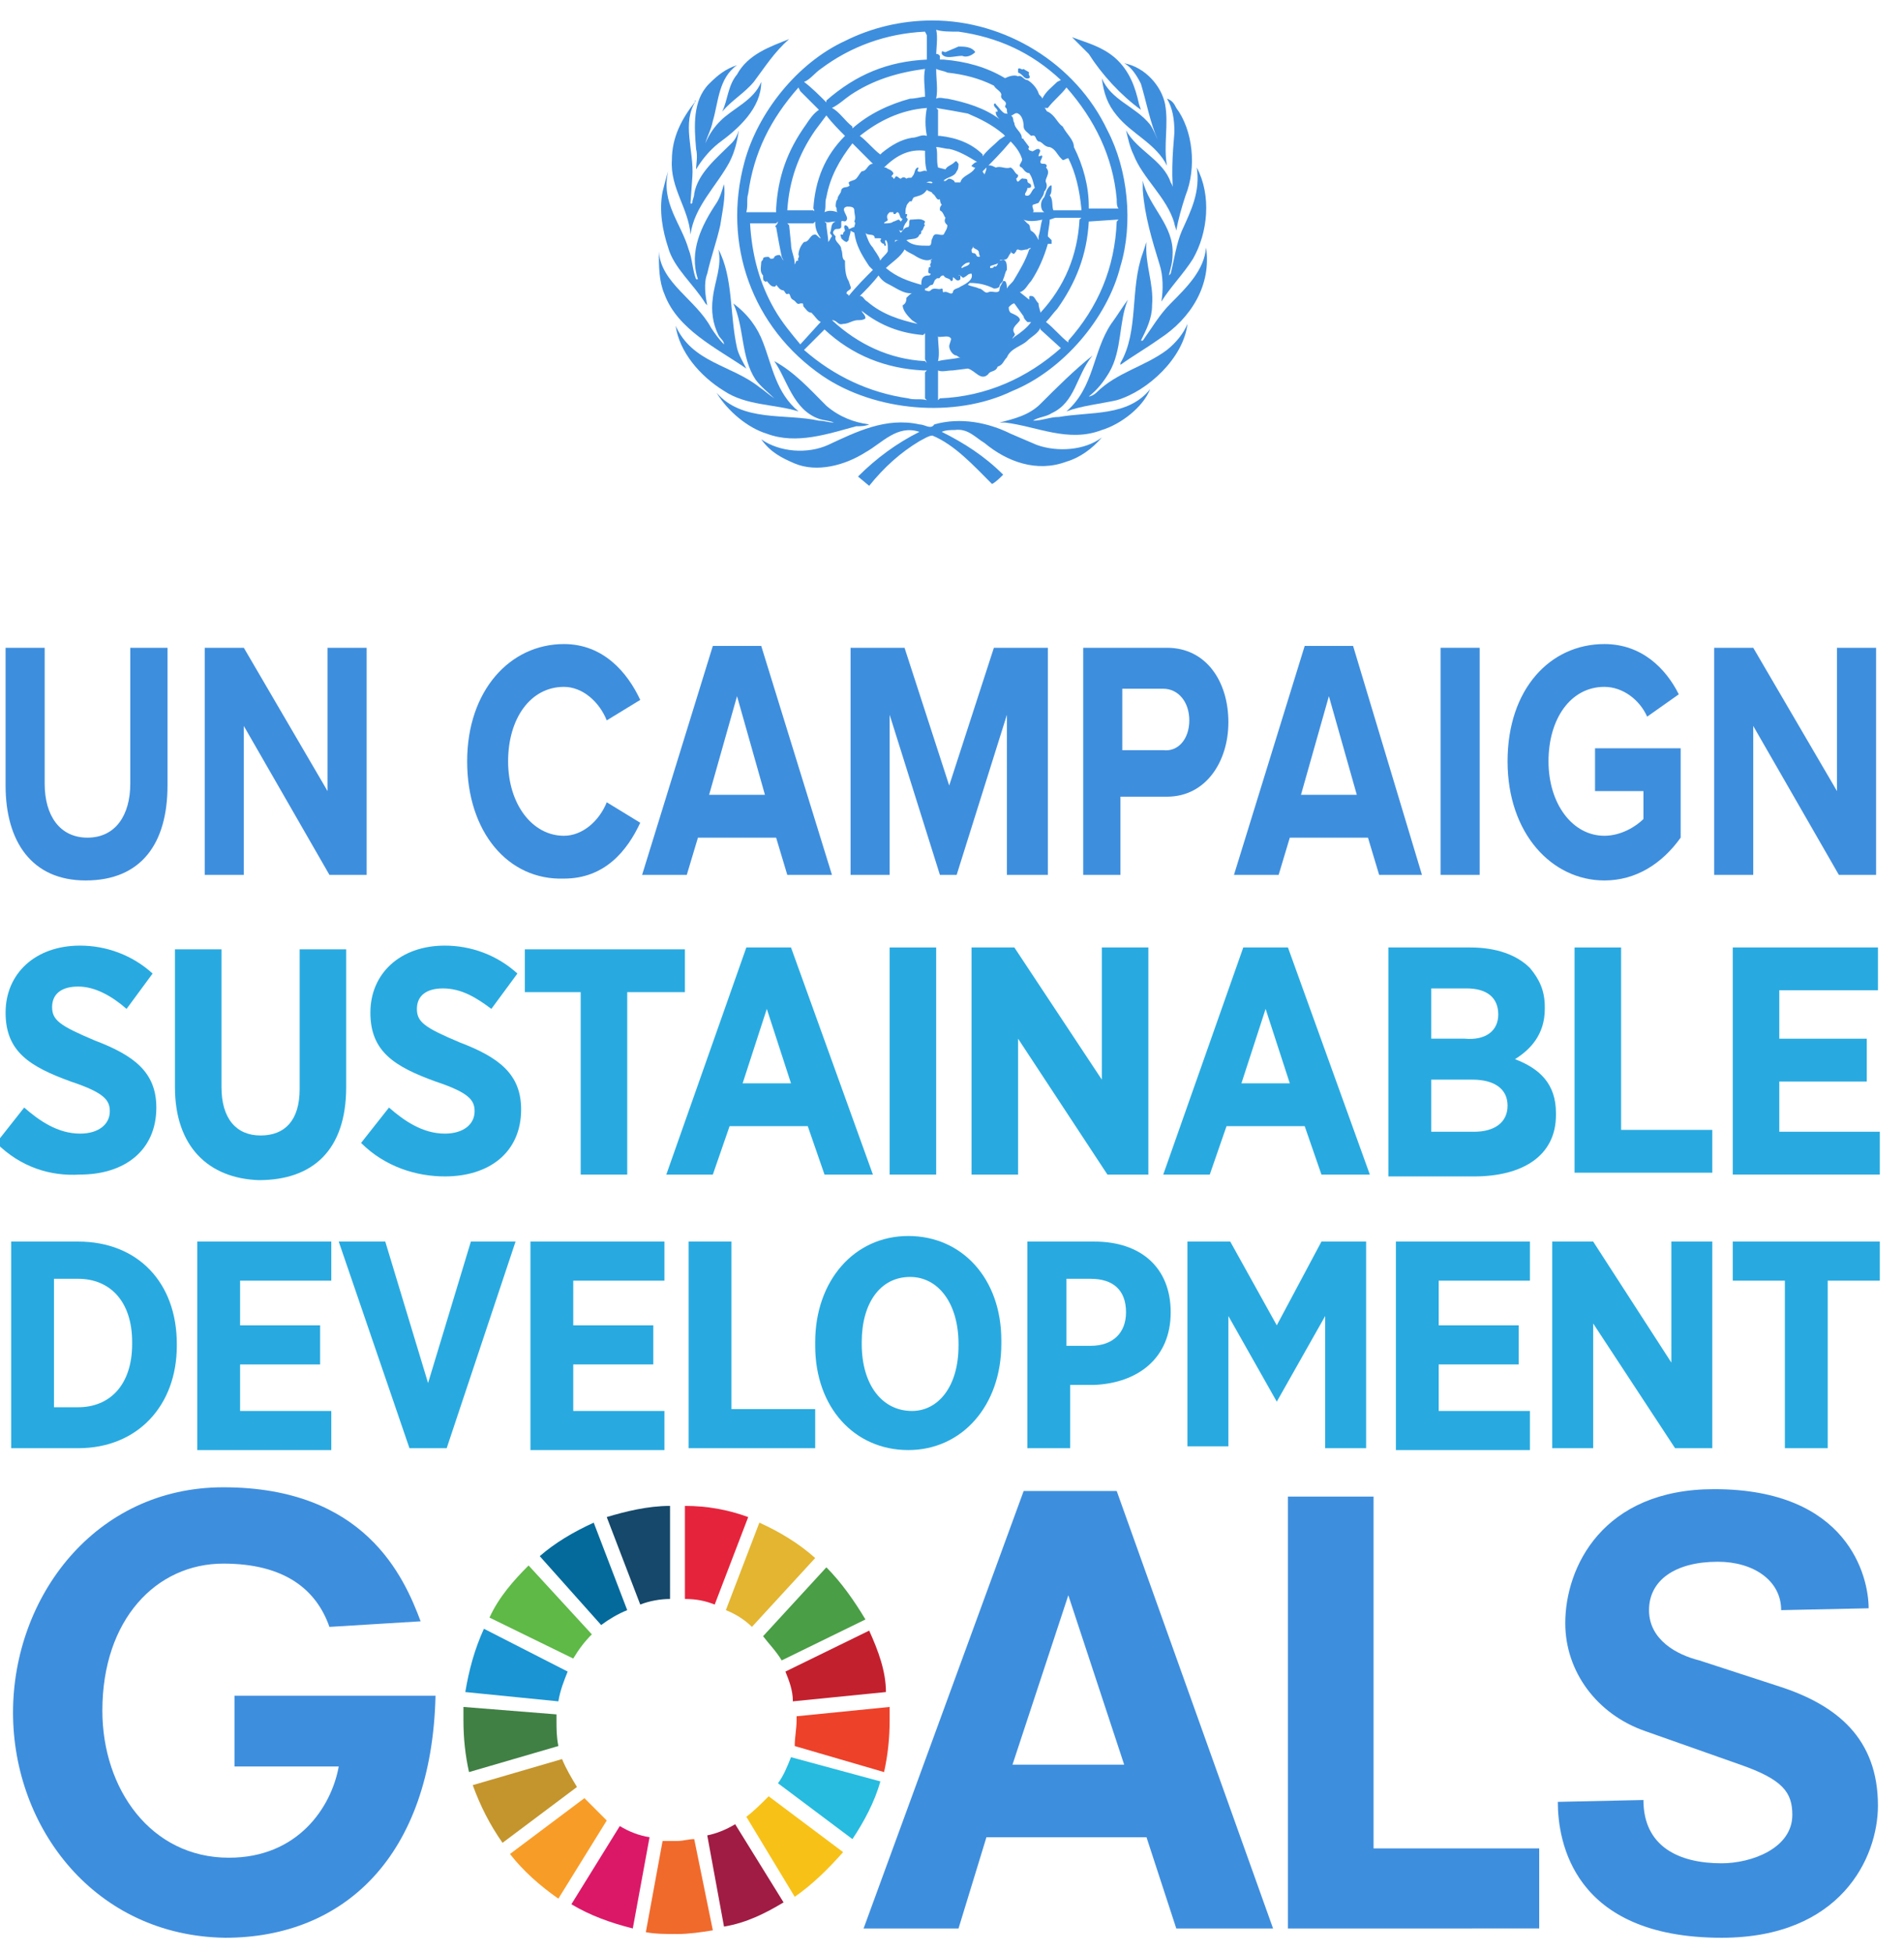 <?xml version="1.0" encoding="utf-8"?>
<!-- Generator: Adobe Illustrator 19.1.0, SVG Export Plug-In . SVG Version: 6.00 Build 0)  -->
<svg version="1.1" id="Layer_1" xmlns="http://www.w3.org/2000/svg" xmlns:xlink="http://www.w3.org/1999/xlink" x="0px" y="0px"
	 viewBox="0 0 102.3 104.9" style="enable-background:new 0 0 102.3 104.9;" xml:space="preserve">
<style type="text/css">
	.st0{fill:#28AAE1;}
	.st1{fill:#3E8EDE;}
	.st2{fill:#5EB947;}
	.st3{fill:#E3B531;}
	.st4{fill:#C3202E;}
	.st5{fill:#4A9E46;}
	.st6{fill:#408045;}
	.st7{fill:#F7C118;}
	.st8{fill:#ED412A;}
	.st9{fill:#F89C28;}
	.st10{fill:#1A94D2;}
	.st11{fill:#A01C44;}
	.st12{fill:#27BBE0;}
	.st13{fill:#F06A2C;}
	.st14{fill:#E5243C;}
	.st15{fill:#DB1868;}
	.st16{fill:#15486A;}
	.st17{fill:#C4952D;}
	.st18{fill:#046A9B;}
	.st19{fill:#E24F42;}
	.st20{fill:#31B496;}
	.st21{fill:#EDC131;}
	.st22{fill:#4D4C4C;}
	.st23{fill:#010101;}
	.st24{fill:none;stroke:#F2F2F2;stroke-width:22;stroke-miterlimit:10;}
	.st25{fill:#FFFFFF;}
	.st26{fill:#3E96D0;}
	.st27{fill:#F2F2F2;}
	.st28{fill:none;stroke:url(#SVGID_2_);stroke-width:6.676;stroke-linecap:round;stroke-miterlimit:10;}
	.st29{fill:#E51488;}
	.st30{fill:#E6E6E6;}
	.st31{fill:#71358F;}
	.st32{opacity:0.85;enable-background:new    ;}
	.st33{clip-path:url(#SVGID_3_);}
	.st34{clip-path:url(#SVGID_4_);fill:#FFFFFF;}
	.st35{fill:#48C0BC;}
	.st36{clip-path:url(#SVGID_5_);}
	.st37{clip-path:url(#SVGID_14_);fill:#FFFFFF;}
	.st38{fill:#94D0C6;}
	.st39{clip-path:url(#SVGID_16_);}
	.st40{clip-path:url(#SVGID_18_);fill:#FFFFFF;}
	.st41{fill:#387192;}
	.st42{clip-path:url(#SVGID_20_);}
	.st43{clip-path:url(#SVGID_22_);fill:#FFFFFF;}
	.st44{fill:#AED256;}
	.st45{clip-path:url(#SVGID_23_);}
	.st46{clip-path:url(#SVGID_24_);fill:#FFFFFF;}
	.st47{fill:#7FB4D5;}
	.st48{clip-path:url(#SVGID_25_);}
	.st49{clip-path:url(#SVGID_26_);fill:#FFFFFF;}
	.st50{fill:#F7E38E;}
	.st51{clip-path:url(#SVGID_27_);}
	.st52{clip-path:url(#SVGID_28_);fill:#FFFFFF;}
	.st53{fill:#C83D28;}
	.st54{clip-path:url(#SVGID_29_);}
	.st55{clip-path:url(#SVGID_30_);fill:#FFFFFF;}
	.st56{fill:#2EA5DD;}
	.st57{clip-path:url(#SVGID_31_);}
	.st58{clip-path:url(#SVGID_32_);fill:#FFFFFF;}
	.st59{fill:#DCBCC4;}
	.st60{clip-path:url(#SVGID_33_);}
	.st61{clip-path:url(#SVGID_34_);fill:#FFFFFF;}
	.st62{fill:#C54696;}
	.st63{clip-path:url(#SVGID_35_);}
	.st64{clip-path:url(#SVGID_36_);fill:#FFFFFF;}
	.st65{fill:#9E1C42;}
	.st66{clip-path:url(#SVGID_37_);}
	.st67{clip-path:url(#SVGID_38_);fill:#FFFFFF;}
	.st68{fill:#73BE46;}
	.st69{clip-path:url(#SVGID_39_);}
	.st70{clip-path:url(#SVGID_40_);fill:#FFFFFF;}
	.st71{fill:#253D80;}
	.st72{clip-path:url(#SVGID_41_);}
	.st73{clip-path:url(#SVGID_42_);fill:#FFFFFF;}
	.st74{fill:#E41789;}
	.st75{clip-path:url(#SVGID_43_);}
	.st76{clip-path:url(#SVGID_44_);fill:#FFFFFF;}
	.st77{fill:#F8B449;}
	.st78{clip-path:url(#SVGID_45_);}
	.st79{clip-path:url(#SVGID_46_);fill:#FFFFFF;}
	.st80{clip-path:url(#SVGID_47_);}
	.st81{clip-path:url(#SVGID_48_);fill:#C7C8CA;}
	.st82{clip-path:url(#SVGID_49_);}
	.st83{clip-path:url(#SVGID_50_);fill:#C7C8CA;}
	.st84{clip-path:url(#SVGID_51_);}
	.st85{clip-path:url(#SVGID_52_);fill:#221F1F;}
	.st86{clip-path:url(#SVGID_53_);}
	.st87{clip-path:url(#SVGID_54_);fill:#221F1F;}
	.st88{clip-path:url(#SVGID_55_);}
	.st89{clip-path:url(#SVGID_56_);fill:#221F1F;}
	.st90{clip-path:url(#SVGID_57_);}
	.st91{clip-path:url(#SVGID_58_);fill:#221F1F;}
	.st92{clip-path:url(#SVGID_59_);}
	.st93{clip-path:url(#SVGID_60_);fill:#221F1F;}
	.st94{clip-path:url(#SVGID_61_);}
	.st95{clip-path:url(#SVGID_62_);fill:#221F1F;}
	.st96{clip-path:url(#SVGID_63_);}
	.st97{clip-path:url(#SVGID_64_);fill:#221F1F;}
	.st98{fill:#E34B43;}
	.st99{fill:#5FBA49;}
	.st100{fill:#DEB141;}
	.st101{fill:#C42439;}
	.st102{fill:#4DA348;}
	.st103{fill:#3E804C;}
	.st104{fill:#FBBF2B;}
	.st105{fill:#EF4E39;}
	.st106{fill:#F89B39;}
	.st107{fill:#0697D4;}
	.st108{fill:#9D1C49;}
	.st109{fill:#0ABFDF;}
	.st110{fill:#F2713A;}
	.st111{fill:#ED3047;}
	.st112{fill:#DF2370;}
	.st113{fill:#134C6C;}
	.st114{fill:#C09439;}
	.st115{fill:#066D9E;}
	.st116{fill:#F9B547;}
	.st117{fill:none;stroke:#3E96D0;stroke-width:1.5;stroke-linecap:round;stroke-miterlimit:10;}
	.st118{fill:none;stroke:#31B496;stroke-width:1.5;stroke-miterlimit:10;}
	.st119{clip-path:url(#SVGID_66_);}
	.st120{clip-path:url(#SVGID_67_);}
	.st121{clip-path:url(#SVGID_68_);}
	.st122{clip-path:url(#SVGID_69_);}
	.st123{fill:none;stroke:#E24F42;stroke-width:1.5;stroke-miterlimit:10;}
	.st124{clip-path:url(#SVGID_70_);}
	.st125{clip-path:url(#SVGID_72_);}
	.st126{fill:none;stroke:#EDC131;stroke-width:1.5;stroke-miterlimit:10;}
	.st127{clip-path:url(#SVGID_73_);}
	.st128{clip-path:url(#SVGID_75_);}
	.st129{clip-path:url(#SVGID_76_);}
	.st130{clip-path:url(#SVGID_77_);}
	.st131{fill:url(#path183_2_);}
	.st132{fill:url(#polygon185_2_);}
	.st133{fill:url(#path187_2_);}
	.st134{fill:url(#path191_2_);}
	.st135{fill:url(#rect193_2_);}
	.st136{fill:url(#path195_2_);}
	.st137{fill:url(#path197_2_);}
	.st138{fill:url(#path199_2_);}
	.st139{fill:url(#path201_2_);}
	.st140{fill:url(#polygon205_2_);}
	.st141{fill:url(#polygon207_2_);}
	.st142{fill:url(#polygon209_2_);}
	.st143{fill:url(#rect215_2_);}
</style>
<g>
	<g>
		<g>
			<g>
				<g>
					<path class="st0" d="M0.6,66.7h3.6c3.2,0,5.3,2.2,5.3,5.5v0.1c0,3.2-2.1,5.5-5.3,5.5H0.6V66.7z M2.9,68.7v6.9h1.3
						c1.7,0,2.9-1.2,2.9-3.4v-0.1c0-2.2-1.2-3.4-2.9-3.4H2.9z"/>
				</g>
				<g>
					<path class="st0" d="M10.7,66.7h7.1v2.1h-4.9v2.4h4.3v2.1h-4.3v2.5h4.9v2.1h-7.2V66.7z"/>
				</g>
				<g>
					<path class="st0" d="M18.2,66.7h2.5l2.3,7.6l2.3-7.6h2.4l-3.7,11.1H22L18.2,66.7z"/>
				</g>
				<g>
					<path class="st0" d="M28.6,66.7h7.1v2.1h-4.9v2.4h4.3v2.1h-4.3v2.5h4.9v2.1h-7.2V66.7z"/>
				</g>
				<g>
					<path class="st0" d="M37,66.7h2.3v9h4.5v2.1H37V66.7z"/>
				</g>
				<g>
					<path class="st0" d="M43.8,72.3v-0.2c0-3.3,2.1-5.7,5-5.7c2.9,0,5,2.3,5,5.6v0.2c0,3.3-2.1,5.7-5,5.7
						C45.9,77.9,43.8,75.6,43.8,72.3z M51.5,72.3v-0.1c0-2.2-1.1-3.6-2.6-3.6c-1.6,0-2.6,1.4-2.6,3.5v0.1c0,2.2,1.1,3.6,2.7,3.6
						C50.4,75.8,51.5,74.5,51.5,72.3z"/>
				</g>
				<g>
					<path class="st0" d="M55.1,66.7h3.7c2.5,0,4.1,1.4,4.1,3.8v0c0,2.5-1.8,3.8-4.1,3.9h-1.3v3.4h-2.3V66.7z M58.6,72.3
						c1.2,0,1.9-0.7,1.9-1.8v0c0-1.2-0.7-1.8-1.9-1.8h-1.3v3.6H58.6z"/>
				</g>
				<g>
					<path class="st0" d="M63.7,66.7h2.4l2.5,4.5l2.4-4.5h2.4v11.1h-2.2v-7.1l-2.6,4.6h0L66,70.7v7h-2.2V66.7z"/>
				</g>
				<g>
					<path class="st0" d="M75.1,66.7h7.1v2.1h-4.9v2.4h4.3v2.1h-4.3v2.5h4.9v2.1h-7.2V66.7z"/>
				</g>
				<g>
					<path class="st0" d="M83.5,66.7h2.1l4.2,6.5v-6.5h2.2v11.1h-2l-4.4-6.7v6.7h-2.2V66.7z"/>
				</g>
				<g>
					<path class="st0" d="M95.9,68.8h-2.8v-2.1h7.9v2.1h-2.8v9h-2.3V68.8z"/>
				</g>
			</g>
			<g>
				<g>
					<path class="st0" d="M-0.2,61.4l1.5-1.9c0.8,0.7,1.8,1.4,3,1.4c1,0,1.6-0.5,1.6-1.2v0c0-0.6-0.3-1-2.1-1.6
						c-2.2-0.8-3.5-1.6-3.5-3.7v0c0-2.1,1.6-3.6,4-3.6c1.4,0,2.8,0.5,3.9,1.5l-1.4,1.9C6,53.5,5.1,53,4.2,53c-0.9,0-1.4,0.4-1.4,1.1
						v0c0,0.7,0.4,1,2.3,1.8c2.1,0.8,3.3,1.7,3.3,3.6v0c0,2.3-1.7,3.6-4.1,3.6C2.7,63.2,1.1,62.7-0.2,61.4z"/>
				</g>
				<g>
					<path class="st0" d="M9.4,58.4v-7.4h2.5v7.4c0,1.7,0.8,2.6,2.1,2.6c1.3,0,2.1-0.8,2.1-2.5v-7.5h2.5v7.4c0,3.4-1.8,5-4.7,5
						C11.2,63.3,9.4,61.6,9.4,58.4z"/>
				</g>
				<g>
					<path class="st0" d="M19.4,61.4l1.5-1.9c0.8,0.7,1.8,1.4,3,1.4c1,0,1.6-0.5,1.6-1.2v0c0-0.6-0.3-1-2.1-1.6
						c-2.2-0.8-3.5-1.6-3.5-3.7v0c0-2.1,1.6-3.6,4-3.6c1.4,0,2.8,0.5,3.9,1.5l-1.4,1.9c-0.8-0.6-1.6-1.1-2.6-1.1
						c-0.9,0-1.4,0.4-1.4,1.1v0c0,0.7,0.4,1,2.3,1.8c2.1,0.8,3.3,1.7,3.3,3.6v0c0,2.3-1.7,3.6-4.1,3.6
						C22.4,63.2,20.7,62.7,19.4,61.4z"/>
				</g>
				<g>
					<path class="st0" d="M31.3,53.3h-3.1v-2.3h8.6v2.3h-3.1v9.8h-2.5V53.3z"/>
				</g>
				<g>
					<path class="st0" d="M40.1,50.9h2.4l4.4,12.2h-2.6l-0.9-2.6h-4.2l-0.9,2.6h-2.5L40.1,50.9z M42.5,58.2l-1.3-4l-1.3,4H42.5z"/>
				</g>
				<g>
					<path class="st0" d="M47.8,50.9h2.5v12.2h-2.5V50.9z"/>
				</g>
				<g>
					<path class="st0" d="M52.2,50.9h2.3l4.7,7.1v-7.1h2.5v12.2h-2.2l-4.8-7.3v7.3h-2.5V50.9z"/>
				</g>
				<g>
					<path class="st0" d="M66.8,50.9h2.4l4.4,12.2H71l-0.9-2.6h-4.2L65,63.1h-2.5L66.8,50.9z M69.3,58.2l-1.3-4l-1.3,4H69.3z"/>
				</g>
				<g>
					<path class="st0" d="M74.4,50.9H79c1.4,0,2.5,0.4,3.2,1.1c0.5,0.6,0.8,1.2,0.8,2.1v0.1c0,1.4-0.8,2.2-1.6,2.7
						c1.3,0.5,2.2,1.3,2.2,2.9v0.1c0,2.2-1.8,3.3-4.4,3.3h-4.6V50.9z M80.5,54.5c0-0.9-0.6-1.4-1.7-1.4h-1.9v2.7h1.8
						C79.8,55.9,80.5,55.4,80.5,54.5L80.5,54.5z M79.1,58h-2.2v2.8h2.3c1.1,0,1.8-0.5,1.8-1.4v0C81,58.5,80.3,58,79.1,58z"/>
				</g>
				<g>
					<path class="st0" d="M84.6,50.9h2.5v9.8h4.9v2.3h-7.4V50.9z"/>
				</g>
				<g>
					<path class="st0" d="M93.1,50.9h7.8v2.3h-5.3v2.6h4.7v2.3h-4.7v2.7h5.4v2.3h-7.9V50.9z"/>
				</g>
			</g>
		</g>
		<g>
			<g>
				<path class="st1" d="M59.5,7c1.1,2.1,1.4,5,0.7,7.3c-0.7,2.8-3.1,5.6-5.8,6.7c-3.1,1.5-7.4,1.1-10.2-0.8
					c-3.8-2.6-5.4-7.1-4.2-11.5c0.7-2.6,2.8-5.3,5.4-6.5c1.4-0.7,3-1.1,4.7-1.1C54,1.1,57.8,3.4,59.5,7z M50.3,1.6
					c0.1,0.4,0,1,0,1.4c0,0,0-0.1,0-0.1c0.1,0,0.1,0,0.2,0.1c0,0.1,0,0.2,0,0.2c0.1,0,0.1,0,0.2,0c1.2,0.1,2.3,0.4,3.3,1v0
					c0.2-0.1,0.5-0.2,0.7-0.1c0.2-0.1,0.3,0.2,0.5,0.2c0.2,0.1,0.5,0.4,0.6,0.7c0,0.1,0.2,0.2,0.2,0.3c0.2-0.4,0.5-0.6,0.8-0.9
					l0.2-0.1c-1.6-1.5-3.4-2.3-5.5-2.6C51,1.7,50.6,1.7,50.3,1.6z M49.7,1.7c-2.1,0.1-4,0.8-5.6,2c-0.3,0.2-0.6,0.6-0.9,0.7h0
					c0.4,0.3,0.8,0.7,1.2,1.1l0-0.1C46,4,47.7,3.3,49.8,3.2l0-0.1l0-1.2L49.7,1.7z M51.5,2.5l-0.7,0.3c-0.1,0-0.2-0.1-0.2,0
					c0,0,0,0.1,0,0.1C50.8,3.2,51.3,3,51.7,3c0.2,0.1,0.5,0,0.7-0.2v0C52.2,2.5,51.8,2.5,51.5,2.5z M50.3,3.7L50.3,3.7
					c0,0.6,0.1,1.1,0,1.6c0.2-0.1,0.4,0,0.6,0c1,0.2,2,0.5,2.8,1.1c-0.1-0.1-0.2-0.2-0.2-0.4c0,0,0,0,0.1,0c0-0.2-0.2-0.2-0.2-0.4
					c0,0,0.1-0.1,0.1,0C53.7,5.8,53.8,6,54,6.1c0.1,0,0.2,0,0.3,0.1c0.2,0.1,0.1,0.3,0.2,0.4c0,0.3,0.4,0.5,0.4,0.8
					c0,0.1,0.1,0,0.1,0.1l0.3,0.4c-0.1,0.1,0,0.2,0.1,0.2c0.1,0.1,0.2-0.1,0.4-0.1c0.2,0.1,0,0.2,0,0.4c0.1,0,0.2-0.1,0.2,0
					c0,0.1-0.1,0.2-0.1,0.3c0,0.1,0.1,0.1,0.2,0.1c0.1,0,0.2,0.1,0.1,0.2c0.3,0.3-0.1,0.6,0,0.8c0.1,0.2,0,0.4-0.1,0.5
					c0,0.2-0.2,0.4-0.3,0.6l-0.3,0.1c-0.1,0.1,0.1,0.3,0,0.4l0.6,0l-0.1-0.1c-0.1-0.2-0.1-0.5,0.1-0.7c0.1-0.2,0.1-0.4,0.3-0.6
					c0,0,0.1-0.1,0.1,0c0,0.2,0,0.4-0.1,0.5c0.2,0.2,0.1,0.6,0.2,0.8c0.5,0,1,0,1.5,0l0-0.1c-0.1-1-0.3-1.9-0.7-2.7
					c-0.1,0-0.2,0.1-0.3,0.1c0,0-0.1-0.1-0.1-0.1c-0.2-0.2-0.3-0.5-0.6-0.6c-0.3,0-0.4-0.3-0.6-0.3c-0.2-0.1-0.1-0.4-0.4-0.3
					C55.2,7.1,55,7,55,6.8c0-0.3-0.1-0.6-0.3-0.7c-0.2-0.1-0.3,0.2-0.5,0.1c-0.1-0.1-0.1-0.2-0.1-0.3c0-0.1-0.1-0.1-0.1-0.2
					c0.2-0.3-0.3-0.3-0.2-0.6c0-0.2-0.3-0.3-0.4-0.5c-0.8-0.4-1.6-0.6-2.5-0.7C50.7,3.8,50.5,3.8,50.3,3.7z M55,3.7
					c-0.1,0.1-0.2-0.1-0.3,0c0,0.1,0,0.1,0,0.2C55,4,55,4.3,55.3,4.2c0.1-0.1-0.1-0.2,0-0.3C55.2,3.8,55.1,3.8,55,3.7z M45.7,5.1
					c-0.3,0.2-0.6,0.5-1,0.7c0.4,0.2,0.7,0.7,1.1,1l0,0.1c0.9-0.8,2-1.3,3.1-1.6c0.3,0,0.6-0.1,0.8-0.1c0-0.5-0.1-1,0-1.5
					C48.2,3.9,46.9,4.3,45.7,5.1z M57.3,4.7c-0.3,0.4-0.7,0.7-1,1.1l-0.2,0c0.1,0,0.1,0.2,0.2,0.2c0.4,0.2,0.5,0.6,0.8,0.8
					c0.2,0.4,0.6,0.7,0.6,1.1c0.5,1,0.8,2.1,0.8,3.2l0,0.1c0,0,0.1,0,0.1,0l1.5,0C60,11.1,60,10.9,60,10.7
					C59.8,8.4,58.8,6.4,57.3,4.7z M42.9,4.7c-1.5,1.7-2.4,3.5-2.7,5.7c-0.1,0.3,0,0.6-0.1,1c0.5,0,1.1,0,1.6,0l0-0.2
					c0.1-1.7,0.6-3.1,1.6-4.5c0.2-0.3,0.4-0.6,0.7-0.8c-0.3-0.3-0.7-0.7-1-1L42.9,4.7z M49.8,5.8L49.8,5.8c-1.4,0.1-2.6,0.7-3.6,1.5
					c0.4,0.3,0.7,0.7,1.1,1c0,0,0.1-0.1,0.1-0.1c0.5-0.4,1-0.7,1.6-0.8c0.3,0,0.5-0.2,0.8-0.1C49.7,6.8,49.7,6.3,49.8,5.8z
					 M50.3,5.8l0.1,0.1l0,1.4l0.1,0c0.9,0.1,1.7,0.4,2.3,1l0,0.1c0.2-0.3,0.6-0.6,0.9-0.9L54,7.3l-0.1-0.1c-0.6-0.5-1.2-0.8-1.9-1.1
					C51.5,6,50.9,5.9,50.3,5.8z M44.4,6.2L44.4,6.2L43.8,7c-0.9,1.3-1.4,2.7-1.5,4.3l1.4,0l0.1,0.1c-0.1,0,0-0.1-0.1-0.2
					c0.1-1.5,0.6-2.8,1.7-3.9C45.1,7,44.7,6.6,44.4,6.2z M54.3,7.6L54.3,7.6c-0.5,0.6-1,1.1-1.5,1.6c0,0.1,0.1,0.1,0.1,0.2
					c0-0.1,0.1-0.2,0.1-0.4c0.1-0.2,0.3-0.1,0.5,0C53.8,8.9,54,9.1,54.3,9c0.2,0.1,0.2,0.3,0.4,0.4c0,0.1,0,0.1-0.1,0.2
					c0.1,0.4,0.2-0.1,0.4,0c0.1,0,0.2,0,0.2,0.1c0,0.2,0.2,0.1,0.2,0.3c0,0.1-0.1,0.1-0.2,0.1c0,0.2-0.2,0.3-0.1,0.4
					c0.3,0.1,0.3-0.3,0.5-0.4c-0.1-0.3-0.1-0.5-0.3-0.8c-0.2,0-0.3-0.2-0.4-0.3c-0.3-0.1,0.1-0.3,0-0.5C54.8,8.2,54.6,7.9,54.3,7.6z
					 M45.8,7.7c-0.7,0.9-1.2,1.8-1.4,2.9c-0.1,0.3,0,0.5-0.1,0.8c0.2-0.1,0.4-0.1,0.7,0c-0.1-0.1,0-0.2-0.1-0.3c0-0.1,0-0.3,0.1-0.4
					c0-0.2,0.2-0.3,0.2-0.5c0.1-0.2,0.3-0.1,0.4-0.2c0.1,0,0-0.1,0-0.2c0.1-0.1,0.3-0.1,0.4-0.2c0.1-0.1,0.2-0.3,0.3-0.4
					c0.3,0,0.3-0.4,0.6-0.4C46.6,8.5,46.2,8.1,45.8,7.7z M50.3,7.9c0.1,0.3,0,0.7,0.1,1.1l0.4,0.1c0.1-0.2,0.3-0.2,0.5-0.4
					c0.1-0.1,0.1,0,0.2,0.1c0,0.1,0,0.3-0.1,0.4c-0.1,0.3-0.5,0.3-0.7,0.5c0.1,0.1,0.2-0.1,0.3-0.1c0.1,0,0.3,0.1,0.3,0.2
					c0.1,0,0.2,0,0.3,0c0.1-0.4,0.6-0.4,0.8-0.8l-0.1,0c0-0.1-0.1,0-0.1-0.1c0.1-0.1,0.2-0.2,0.3-0.2C52,8.4,51.5,8.1,51,8
					C50.8,8,50.5,7.9,50.3,7.9z M47.5,9h0.1c0.1,0.1,0.3,0.1,0.4,0.3c0,0.1-0.1,0.1-0.1,0.2c0,0,0.1,0,0.1,0.1
					c0.1,0,0.1-0.1,0.1-0.1c0.1-0.1,0.2,0.1,0.3,0.1c0.1-0.1,0.2-0.1,0.3,0c0.1-0.1,0.3,0,0.3-0.1c0.2-0.2,0.1-0.4,0.3-0.5
					c0.1,0,0,0.1,0,0.2c0.2,0.1,0.3-0.1,0.5,0c-0.1-0.3-0.1-0.8-0.1-1.1C48.9,8,48.2,8.3,47.5,9z M50.1,9.8c-0.1-0.1-0.3,0-0.4,0
					c0.1,0.1,0.1,0.3,0.1,0.4c-0.2,0.3-0.4,0.3-0.7,0.4c-0.1,0.1-0.1,0.3-0.2,0.2c-0.1,0.1-0.2,0.2-0.2,0.3c-0.1,0.2,0,0.4-0.1,0.6
					c-0.3,0.2-0.2-0.3-0.4-0.3l-0.1,0.1c-0.1,0-0.1,0-0.1-0.1c0,0-0.1,0-0.2,0c-0.1,0.1-0.2,0.2-0.1,0.4c0,0.1-0.2,0.1-0.2,0.2
					c0.2,0,0.4,0,0.5-0.1c0.1,0,0.2-0.1,0.3-0.1c0,0,0.1,0.1,0.1,0.1h0c0.1-0.1,0.1-0.2,0.1-0.3c0-0.1,0.1-0.1,0.2-0.1
					c0.1,0,0,0.1,0,0.2c0.2,0.1-0.1,0.3-0.1,0.4c-0.1,0.1,0,0.3-0.2,0.3c0,0-0.1,0-0.1-0.1h0c0,0.1,0.1,0.2,0.1,0.2
					c0.1-0.1,0.2-0.3,0.4-0.3c0.1-0.1,0-0.3,0.1-0.4c0.3,0,0.6-0.1,0.8,0.1c0,0.1-0.1,0.1,0,0.2c-0.1,0.1-0.1,0.3-0.2,0.3
					c0,0.1,0,0.2-0.1,0.2c-0.1,0.3-0.4,0.2-0.7,0.3c0.3,0.3,0.7,0.3,1.2,0.3c0.2,0,0.1-0.3,0.2-0.4c0.1-0.4,0.4-0.1,0.6-0.2
					c0.1-0.2,0.2-0.3,0.2-0.5c-0.1-0.1-0.2-0.2-0.1-0.4c-0.1-0.1-0.1-0.3-0.3-0.4c0,0,0-0.1,0-0.1c0-0.1,0.1-0.2,0.1-0.2
					c-0.1-0.1-0.1-0.3-0.1-0.3c-0.2,0.1-0.2-0.2-0.4-0.3c0-0.1-0.2-0.1-0.3-0.2c-0.2,0.1-0.3-0.2-0.5-0.3c0-0.1-0.1-0.1,0-0.2
					C49.9,9.8,50.1,9.9,50.1,9.8L50.1,9.8z M45.5,11.1c-0.4,0.1,0.1,0.5,0,0.7c-0.1,0.2-0.2,0-0.3,0.1l0,0.3c-0.1,0.2-0.3,0-0.4,0.2
					c-0.1,0.1,0,0.2,0.1,0.3c-0.1,0.3,0.3,0.4,0.3,0.7c0.1,0.2,0,0.5,0.2,0.6c0,0.3,0,0.8,0.2,1.1l0.1,0.3c0.1,0.2-0.3,0.2-0.2,0.4
					c0.1,0,0.1,0.1,0.1,0.1v0c0.4-0.5,0.9-1,1.3-1.4l-0.2-0.2c-0.4-0.6-0.7-1.1-0.8-1.8l-0.2-0.1c0,0.2-0.1,0.3-0.1,0.5l-0.1,0.1
					c-0.1,0-0.2-0.1-0.3-0.2c0-0.1-0.1-0.2,0-0.2c0.1,0,0.1,0,0.1,0c0-0.1,0-0.1,0.1-0.2c0-0.1-0.1-0.2,0-0.3c0.1,0,0.2,0.1,0.2,0.2
					c0.1,0,0.2-0.1,0.3-0.1c0-0.1,0.1-0.2,0-0.3c0.1-0.2,0-0.4,0-0.6C45.9,11.1,45.7,11.1,45.5,11.1z M55.3,11.3c0,0-0.1,0-0.2,0
					C55.2,11.3,55.2,11.3,55.3,11.3z M55,11.8l0.2,0.2c0.2,0.1,0.1,0.3,0.2,0.4c0.2,0.1,0.3,0.3,0.4,0.5c0,0,0-0.1,0-0.2
					c0.1-0.3,0.1-0.6,0.2-0.9C55.6,11.9,55.2,11.9,55,11.8z M58.5,11.9L58.5,11.9L58.5,11.9c-0.1,1.8-0.7,3.3-1.7,4.7
					c-0.2,0.2-0.4,0.5-0.6,0.7c0.4,0.3,0.8,0.8,1.2,1.1l0-0.1c1.6-1.8,2.5-3.9,2.6-6.4l0.1-0.1l-0.1,0L58.5,11.9z M56.4,11.8
					c0,0.3-0.1,0.6-0.1,0.9l0.2,0.2c0,0.1,0,0.2,0,0.2c-0.1,0-0.2,0-0.2,0c-0.2,0.7-0.5,1.4-0.9,2c-0.2,0.2-0.3,0.5-0.6,0.6l0.5,0.4
					c0,0,0-0.1,0-0.1c0-0.1,0-0.1,0.1-0.1c0.2,0,0.2,0.2,0.4,0.4c0,0.2,0.1,0.4,0.1,0.5c1.3-1.4,2-3.1,2.1-5l0.1-0.1
					c-0.5,0-1,0-1.4,0L56.4,11.8z M44.3,11.9l0.1,0.1c0,0.3,0.1,0.7,0.1,1c0.1-0.1,0.1-0.2,0.2-0.3c0-0.1-0.1-0.1-0.1-0.2
					c0.1-0.2,0-0.5,0.3-0.6C44.6,11.9,44.5,12,44.3,11.9z M41.8,11.9l-0.1,0.1l-1.4,0c0.1,1.7,0.5,3.2,1.3,4.6
					c0.4,0.7,0.9,1.3,1.4,1.9l1-1.1l0.1-0.1c-0.2-0.1-0.3-0.3-0.5-0.5c-0.2,0-0.3-0.2-0.4-0.3c-0.1-0.1,0-0.2-0.1-0.2L43,16.3
					c-0.2,0.1-0.2-0.1-0.4-0.2c-0.2-0.1-0.1-0.4-0.3-0.3c-0.1,0-0.1-0.1-0.2-0.2c-0.2,0-0.3-0.2-0.4-0.3c0,0,0,0.1-0.1,0.1
					c-0.2,0-0.3-0.2-0.4-0.3c0,0-0.1,0.1-0.1,0C41,15.1,41,15,41,14.8c-0.2-0.2-0.1-0.5-0.1-0.7c0-0.1,0.1-0.1,0.1-0.2
					c0-0.1,0.2-0.1,0.3-0.1c0,0,0.1,0.1,0.1,0.1c0.1,0,0.2,0,0.2-0.1c0.1-0.1,0.2-0.1,0.3-0.1c0.1,0.1,0.1,0.2,0.2,0.3L42,13.8
					c-0.1-0.5-0.2-1-0.3-1.6c0,0-0.1,0,0-0.1l0,0C41.8,12,41.8,11.9,41.8,11.9z M43.8,11.9l-0.1,0.1c-0.5,0-1,0-1.4,0l0.1,0.1l0.1,1
					c0,0.4,0.2,0.7,0.2,1.1c0.1-0.1,0-0.2,0.2-0.2c-0.1-0.1,0.1-0.2,0-0.3c0-0.2,0.1-0.5,0.3-0.7c0.3,0,0.3-0.4,0.6-0.4
					c0.1,0,0.2,0.2,0.3,0.2C43.8,12.4,43.8,12.1,43.8,11.9z M46.5,12.5c0.1,0.3,0.2,0.6,0.4,0.8c0.1,0.2,0.3,0.4,0.4,0.7
					c0.1-0.2,0.3-0.3,0.4-0.5c0-0.1,0-0.1,0-0.2c0-0.1,0-0.3-0.1-0.4c-0.1,0,0,0.2,0,0.3c-0.1,0-0.1,0-0.1-0.1
					c-0.1,0-0.2-0.1-0.2-0.2c0.1-0.1,0-0.1-0.1-0.1c-0.1,0-0.1,0-0.1,0c0,0-0.1,0-0.1,0C47,12.5,46.6,12.7,46.5,12.5z M48.1,12.9
					c0,0.1-0.1,0.2-0.2,0.3l0,0c0.1-0.1,0.2-0.3,0.4-0.3L48.1,12.9z M52.2,13.4c0,0.1,0,0.2,0.1,0.2c0.2,0,0.1,0.2,0.3,0.2
					c0.1,0,0-0.1,0-0.2c0-0.2-0.2-0.2-0.3-0.3c0,0,0-0.1,0-0.1C52.3,13.2,52.3,13.3,52.2,13.4z M55.2,13.4c-0.2,0-0.3,0.1-0.5,0
					c0,0-0.1,0-0.1,0.1c-0.1,0.1-0.1,0.2-0.2,0.1c-0.1,0-0.1-0.1-0.1-0.2c0,0.1,0,0.1,0,0.2c-0.1,0.1-0.1,0.2-0.2,0.3
					C54,14,53.8,13.9,53.7,14c0,0.2-0.3,0.2-0.5,0.3c0,0,0,0,0,0.1c0.1,0,0.2,0,0.2-0.1c0.2,0.1,0.2-0.2,0.3-0.3
					c0.1,0,0.2-0.1,0.3,0c0.1,0.1,0.1,0.3,0.1,0.5c-0.1,0.1-0.1,0.3-0.2,0.5c0,0.2-0.2,0.2-0.2,0.4c-0.1,0.1-0.2,0.1-0.3,0.1
					c-0.4-0.2-0.8-0.3-1.3-0.3c0,0-0.1,0.1-0.1,0.1c0.2,0.1,0.4,0.1,0.6,0.2c0.2,0,0.3,0.3,0.5,0.2c0.2-0.1,0.5,0.1,0.6-0.1
					c0-0.2,0.1-0.3,0.2-0.5l0.1,0c0.1,0.1,0.1,0.3,0.1,0.4c0.1-0.2,0.3-0.3,0.4-0.5c0.3-0.5,0.6-1,0.8-1.6
					C55.5,13.3,55.3,13.3,55.2,13.4z M48.6,13.4c-0.2,0.4-0.7,0.7-1,1c0.6,0.5,1.2,0.7,1.9,0.9c0-0.1,0-0.3,0.1-0.4
					c0.1-0.1,0.2-0.1,0.3-0.1c0.1,0,0.1-0.1,0.1-0.1c-0.2,0-0.1-0.2-0.1-0.3c0-0.1,0.1,0,0.1-0.1c-0.1-0.1,0.1-0.2,0-0.3
					c0,0,0.1-0.1,0.1-0.1c-0.3,0.2-0.7,0-1-0.2C48.9,13.6,48.7,13.5,48.6,13.4z M51.7,14.3c0,0-0.1,0.1,0,0.1
					c0.1-0.1,0.4-0.1,0.4-0.3C51.9,14.1,51.8,14.2,51.7,14.3z M52.2,14.7c-0.2,0-0.2,0.1-0.4,0.2c-0.1,0.1-0.2-0.2-0.3-0.1
					c0,0,0,0,0.1,0c0,0,0,0.1,0,0.2c-0.2,0.2-0.3-0.1-0.4-0.1V15c0,0,0,0.1-0.1,0.1c-0.1-0.2-0.3-0.1-0.4-0.3c-0.1,0-0.1,0-0.2,0.1
					c0,0.1-0.2,0-0.2,0.1c-0.1,0-0.1,0.2-0.2,0.3c-0.2,0-0.2,0.2-0.4,0.2c0,0,0,0.1,0,0.1c0.1,0,0.2,0.1,0.3,0
					c0.2-0.2,0.4,0,0.6-0.1c0.1,0,0,0.2,0.1,0.2c0.2-0.1,0.4,0.2,0.5,0c0-0.2,0.3-0.2,0.4-0.3C52,15.2,52.3,15,52.2,14.7L52.2,14.7z
					 M47.2,14.8c-0.3,0.4-0.7,0.8-1,1.1c0.2,0,0.2,0.2,0.4,0.3c0.8,0.7,1.8,1,2.7,1.2L49,17.2c-0.2-0.2-0.5-0.5-0.5-0.8
					c0.2-0.1,0.2-0.3,0.2-0.4c0.2-0.2,0.3-0.3,0.5-0.3c-0.5,0.2-1-0.2-1.4-0.4C47.6,15.2,47.4,15.1,47.2,14.8z M54.5,16.3L54.5,16.3
					c-0.1,0-0.2,0.1-0.3,0.2c0,0.1,0,0.2,0.1,0.3c0.2,0.1,0.5,0.2,0.5,0.4c-0.1,0.2-0.5,0.4-0.3,0.7c0.1,0.1-0.1,0.2-0.1,0.3
					l0.1-0.1c0.3-0.2,0.7-0.5,0.9-0.8h0c-0.1,0-0.1,0-0.2,0c-0.1-0.1-0.2-0.2-0.2-0.3L54.5,16.3z M46.1,16.5L46.1,16.5L46.1,16.5
					L46.1,16.5z M46.2,16.7c-0.1,0-0.1-0.1-0.1-0.2L46.2,16.7z M46.3,16.7c0,0.1,0.2,0.2,0.2,0.4c-0.1,0.1-0.3,0.1-0.4,0.1
					c-0.3,0-0.5,0.2-0.8,0.2c-0.3,0.1-0.3-0.2-0.6-0.2c1.4,1.3,3.1,2.1,5,2.2l0.1,0.1l-0.1-0.2v-1.4L49.6,18
					C48.4,17.9,47.3,17.5,46.3,16.7z M55.9,17.7l0-0.1c-0.1,0.3-0.5,0.5-0.7,0.7c-0.3,0.3-0.9,0.4-1.1,0.9c-0.2,0.2-0.2,0.4-0.5,0.5
					c-0.1,0.3-0.4,0.2-0.5,0.4c-0.4,0.4-0.7-0.2-1.1-0.3l-0.8,0.1c-0.3,0-0.6,0.1-0.8,0c0,0.5,0,1.1,0,1.6l0.1-0.1
					c2.5-0.1,4.7-1.1,6.5-2.7L55.9,17.7z M44.3,17.7L44.3,17.7l-1.1,1.1c1.6,1.4,3.5,2.3,5.6,2.6c0.3,0.1,0.7,0,1,0.1l-0.1-0.1V20
					l0.1-0.1l-0.2,0C47.6,19.8,45.8,19.1,44.3,17.7z M50.3,18l0.1,0.1c0,0.4,0.1,0.9,0,1.3c0.4-0.1,0.8-0.1,1.2-0.2
					c-0.1,0-0.2-0.1-0.2-0.1c-0.2,0-0.4-0.3-0.4-0.5c0-0.1,0.1-0.3,0.1-0.4c-0.1-0.2-0.4-0.1-0.6-0.1C50.4,18.1,50.4,18.1,50.3,18z"
					/>
			</g>
			<g>
				<g>
					<path class="st1" d="M59.9,3.1c0.8,0.7,1.1,1.6,1.3,2.5l0.1,0.3c-1.1-0.8-2.1-1.9-2.8-3L57.6,2C58.4,2.3,59.2,2.5,59.9,3.1z"/>
				</g>
				<g>
					<path class="st1" d="M40.5,4.4c-0.5,0.6-1.2,1-1.7,1.6c0.3-0.6,0.3-1.4,0.8-2c0.6-1.1,1.8-1.5,2.8-1.9
						C41.6,2.8,41.1,3.6,40.5,4.4z"/>
				</g>
				<g>
					<path class="st1" d="M62.6,5.6c0.2,1.1-0.1,2.2,0.1,3.3l0,0c-0.6-1.2-1.9-1.7-2.7-2.7c-0.5-0.6-0.7-1.2-0.8-2
						c0.5,1.2,1.8,1.5,2.6,2.5C62,7,62.1,7.3,62.2,7.5l0,0c-0.4-0.9-0.6-2-0.9-3c-0.2-0.4-0.5-0.9-0.9-1.1
						C61.5,3.6,62.4,4.6,62.6,5.6z"/>
				</g>
				<g>
					<path class="st1" d="M39.6,3.5c-1,0.7-1,2-1.3,3C38.2,7,38,7.3,37.9,7.7l0,0c0.2-0.5,0.5-0.9,0.8-1.2c0.7-0.7,1.8-1.1,2.2-2.1
						c0,1.4-1.2,2.5-2.3,3.3c-0.5,0.4-0.9,0.9-1.2,1.4c0-0.3,0.1-0.7,0-1.1c-0.1-1.2-0.2-2.6,0.7-3.5C38.6,4,39,3.7,39.6,3.5z"/>
				</g>
				<g>
					<path class="st1" d="M63.2,5.8c0.9,1.2,1.1,3.2,0.5,4.7c-0.2,0.6-0.4,1.3-0.5,1.9c0-0.1-0.1-0.3-0.1-0.4
						c-0.4-1.4-1.7-2.4-2.2-3.7c-0.2-0.4-0.3-0.9-0.4-1.3c0.6,1.1,2,1.6,2.4,2.8c0.2,0.3,0.2,0.7,0.2,1c0,0,0,0,0,0
						c-0.2-1.2-0.1-2.5,0-3.7c0-0.7-0.1-1.3-0.4-1.8C63,5.4,63.1,5.6,63.2,5.8z"/>
				</g>
				<g>
					<path class="st1" d="M37.4,5.4c-0.8,1.2-0.1,2.7-0.2,4.1l-0.1,1.4c0,0,0,0.1,0.1,0c0-0.2,0.1-0.3,0.1-0.5
						c0.2-1.1,1.2-1.9,2-2.7c0.2-0.2,0.3-0.4,0.4-0.7c-0.1,0.6-0.2,1.1-0.5,1.7c-0.7,1.3-1.9,2.4-2.1,3.9c-0.1-1.4-1.1-2.5-1-4
						C36.1,7.4,36.6,6.4,37.4,5.4C37.3,5.5,37.3,5.4,37.4,5.4z"/>
				</g>
				<g>
					<path class="st1" d="M64.1,13.9c-0.5,0.8-1.2,1.5-1.7,2.3c0.1-0.6,0.1-1.4-0.1-2c-0.4-1.3-0.8-2.6-0.9-4l0-0.5
						c0.3,1.4,1.7,2.4,1.6,4c0,0.4-0.1,0.7-0.2,1.1l0,0l0.1-0.1c0.2-0.8,0.3-1.6,0.6-2.3c0.5-1.1,1-2.1,0.8-3.4
						C65.1,10.5,64.9,12.5,64.1,13.9z"/>
				</g>
				<g>
					<path class="st1" d="M37,13.4c0.2,0.5,0.2,1.1,0.4,1.6c0,0,0,0,0.1,0c-0.5-1.5,0.2-2.9,1-4.1c0.2-0.3,0.3-0.7,0.4-1
						c0.1,0.7-0.1,1.5-0.2,2.2c-0.2,0.9-0.5,1.7-0.7,2.6c-0.2,0.5-0.1,1.2,0,1.7l-0.1-0.1c-0.6-1-1.7-1.9-2-3c-0.3-0.9-0.5-2-0.3-3
						c0.1-0.4,0.2-0.8,0.3-1.1C35.5,10.9,36.6,12,37,13.4z"/>
				</g>
				<g>
					<path class="st1" d="M61.9,16.4c0,0.7-0.3,1.3-0.6,1.9h0.1c0.5-0.7,0.9-1.4,1.5-2c0.9-0.9,1.8-1.8,1.9-3c0.3,2-0.8,3.8-2.5,4.9
						c-0.7,0.5-1.4,0.9-2.1,1.4v-0.1c1-1.7,0.5-4,1.2-5.9l0.2-0.6C61.5,14.2,62,15.2,61.9,16.4z"/>
				</g>
				<g>
					<path class="st1" d="M39.6,18.7c0.1,0.4,0.3,0.7,0.5,1.1c-1.6-1.1-3.7-2.1-4.4-4c-0.3-0.7-0.3-1.5-0.3-2.3
						c0.1,1.7,2,2.6,2.8,4.1c0.2,0.3,0.4,0.6,0.7,0.9c0-0.2-0.2-0.3-0.3-0.5c-0.3-0.6-0.4-1.3-0.3-2c0.1-0.9,0.5-1.7,0.3-2.6
						C39.4,14.9,39.2,16.9,39.6,18.7z"/>
				</g>
				<g>
					<path class="st1" d="M59.6,20c-0.3,0.5-0.6,0.9-1.1,1.3c0.1,0,0.3-0.1,0.4-0.2c1.1-1.1,2.6-1.4,3.8-2.3
						c0.5-0.4,0.9-0.9,1.1-1.4c-0.2,1.8-2.1,3.6-3.8,4.1c-0.9,0.2-1.9,0.3-2.7,0.6c1.5-1.3,1.4-3.2,2.4-4.7c0.3-0.4,0.6-0.9,0.9-1.3
						C60.1,17.3,60.3,18.8,59.6,20z"/>
				</g>
				<g>
					<path class="st1" d="M41,18.4c0.5,1.3,0.7,2.7,1.9,3.7c-1.3-0.4-2.8-0.3-4-1.1c-1.3-0.8-2.4-2.1-2.6-3.5c0.9,2,3,2.1,4.5,3.3
						c0.3,0.2,0.5,0.4,0.8,0.6l0,0c-0.3-0.3-0.7-0.6-1-1c-0.8-1.2-0.6-2.8-1.2-4.1C40.2,16.9,40.7,17.6,41,18.4z"/>
				</g>
				<g>
					<path class="st1" d="M56.5,22.2c-0.3,0.2-0.7,0.2-1,0.4c0.5,0,0.9-0.2,1.4-0.2c1.7-0.3,3.7,0,4.9-1.5c-0.4,1-1.6,1.9-2.6,2.2
						c-1.8,0.7-3.5-0.2-5.2-0.4l-0.3,0v0c0.8-0.2,1.6-0.4,2.2-1c0.9-0.9,1.8-1.8,2.8-2.6C57.8,20.2,57.8,21.6,56.5,22.2z"/>
				</g>
				<g>
					<path class="st1" d="M44.4,21.8c0.7,0.6,1.5,0.9,2.3,1c-0.2,0.1-0.5,0.1-0.7,0.1c-1.5,0.4-3.2,1-4.8,0.4
						c-1-0.3-2.1-1.2-2.7-2.2c1.4,1.6,3.7,1.1,5.5,1.5c0.3,0,0.5,0.1,0.8,0.1c-0.2-0.1-0.5-0.1-0.8-0.2c-1.4-0.5-1.7-2.1-2.4-3.1
						C42.7,20,43.5,20.9,44.4,21.8z"/>
				</g>
				<g>
					<path class="st1" d="M55.7,23.9c1.1,0.4,2.6,0.3,3.5-0.4c-0.5,0.6-1.2,1.1-1.9,1.3c-1.6,0.6-3.2,0-4.4-1
						c-0.5-0.3-0.9-0.8-1.6-0.7c-0.2,0-0.5,0-0.7,0.1c1.2,0.6,2.3,1.3,3.3,2.3c-0.2,0.2-0.4,0.4-0.6,0.5c-1-1-2-2.1-3.2-2.6
						c-0.2,0-0.5,0.2-0.7,0.3c-1,0.6-1.9,1.4-2.7,2.4l-0.6-0.5c1-1,2.1-1.8,3.3-2.4c-1.2-0.4-2,0.6-2.9,1.1
						c-1.1,0.7-2.6,1.1-3.8,0.6c-0.7-0.3-1.3-0.6-1.8-1.3c1,0.7,2.5,0.8,3.6,0.3c1.5-0.7,3.1-1.5,4.9-1.1c0.3,0,0.6,0.3,0.8,0
						c1.4-0.4,2.9-0.1,4.1,0.5L55.7,23.9z"/>
				</g>
			</g>
		</g>
		<g>
			<g>
				<path class="st1" d="M12.7,91.1h10.7c-0.2,8.6-4.9,13-11.3,13C5.1,104,0.7,98.2,0.7,92c0-6.2,4.4-12.1,11.3-12.1
					c7.6,0,9.7,4.8,10.6,7.2l-4.9,0.3C17,85.4,15.3,84,12,84c-3.6,0-6.5,3-6.5,7.9c0,4.2,2.6,7.9,6.8,7.9c3.7,0,5.5-2.7,5.9-4.9
					h-5.6V91.1z"/>
			</g>
			<g>
				<path class="st1" d="M69.2,80.4h4.6v18.9h8.9v4.3H69.2V80.4z"/>
			</g>
			<g>
				<path class="st1" d="M95.7,86.5c0-1.6-1.5-2.6-3.4-2.6c-2.3,0-3.7,1-3.7,2.6c0,1.6,1.5,2.4,2.7,2.7l4.3,1.4
					c3.1,1,5.3,2.8,5.3,6.4c0,2.8-2,7.1-8.4,7.1c-8,0-8.8-5.2-8.8-7.3l4.6-0.1c0,2.5,1.9,3.4,4.2,3.4c1.6,0,3.8-0.8,3.8-2.6
					c0-1.2-0.5-1.9-2.8-2.7L88.4,93c-2.6-0.9-4.3-3.2-4.3-5.8c0-3,2-7.2,8-7.2c7.2,0,8.3,4.7,8.3,6.4L95.7,86.5z"/>
			</g>
			<g>
				<g>
					<path class="st2" d="M30.8,89.1c0.3-0.5,0.6-0.9,1-1.3l-3.4-3.7c-0.8,0.8-1.6,1.7-2.1,2.8L30.8,89.1z"/>
				</g>
				<g>
					<path class="st3" d="M39,86.5c0.5,0.2,1,0.5,1.4,0.9l3.4-3.7c-0.9-0.8-1.9-1.4-3-1.9L39,86.5z"/>
				</g>
				<g>
					<path class="st4" d="M46.7,87.6l-4.5,2.2c0.2,0.5,0.4,1,0.4,1.6l5-0.5C47.6,89.8,47.2,88.7,46.7,87.6"/>
				</g>
				<g>
					<path class="st5" d="M42,89.2l4.5-2.2c-0.6-1-1.3-2-2.1-2.8L41,87.9C41.3,88.3,41.7,88.7,42,89.2"/>
				</g>
				<g>
					<path class="st6" d="M29.9,92.4c0-0.1,0-0.2,0-0.3l-5-0.4c0,0.2,0,0.5,0,0.7c0,1,0.1,1.9,0.3,2.8l4.8-1.4
						C29.9,93.3,29.9,92.9,29.9,92.4"/>
				</g>
				<g>
					<path class="st7" d="M41.3,96.5c-0.4,0.4-0.8,0.8-1.2,1.1l2.6,4.3c1-0.7,1.8-1.5,2.6-2.4L41.3,96.5z"/>
				</g>
				<g>
					<path class="st8" d="M42.8,92.4c0,0.5-0.1,0.9-0.1,1.4l4.8,1.4c0.2-0.9,0.3-1.8,0.3-2.8c0-0.2,0-0.5,0-0.7l-5,0.5
						C42.8,92.2,42.8,92.3,42.8,92.4"/>
				</g>
				<g>
					<path class="st9" d="M31.4,96.6l-4,3c0.7,0.9,1.6,1.7,2.6,2.4l2.6-4.2C32.2,97.4,31.8,97,31.4,96.6"/>
				</g>
				<g>
					<path class="st10" d="M30,91.4c0.1-0.6,0.3-1.1,0.5-1.6L26,87.5c-0.5,1.1-0.8,2.2-1,3.4L30,91.4z"/>
				</g>
				<g>
					<path class="st11" d="M42.1,102.2L39.5,98c-0.5,0.3-1,0.5-1.5,0.6l0.9,4.9C40.1,103.3,41.1,102.8,42.1,102.2"/>
				</g>
				<g>
					<path class="st12" d="M42.5,94.4c-0.2,0.5-0.4,1-0.7,1.4l4,3c0.6-0.9,1.2-2,1.5-3.1L42.5,94.4z"/>
				</g>
				<g>
					<path class="st13" d="M37.3,98.8c-0.3,0-0.6,0.1-0.9,0.1c-0.3,0-0.5,0-0.8,0l-0.9,4.9c0.5,0.1,1.1,0.1,1.7,0.1
						c0.6,0,1.3-0.1,1.9-0.2L37.3,98.8z"/>
				</g>
				<g>
					<path class="st14" d="M36.8,85.9c0.6,0,1.1,0.1,1.6,0.3l1.8-4.7c-1.1-0.4-2.2-0.6-3.4-0.6V85.9z"/>
				</g>
				<g>
					<path class="st15" d="M34.9,98.7c-0.6-0.1-1.1-0.3-1.6-0.6l-2.6,4.2c1,0.6,2.1,1,3.3,1.3L34.9,98.7z"/>
				</g>
				<g>
					<path class="st16" d="M34.4,86.2c0.5-0.2,1.1-0.3,1.6-0.3v-5c-1.2,0-2.4,0.3-3.4,0.6L34.4,86.2z"/>
				</g>
				<g>
					<path class="st17" d="M31,96c-0.3-0.5-0.6-1-0.8-1.5l-4.8,1.4C25.8,97,26.3,98,27,99L31,96z"/>
				</g>
				<g>
					<path class="st18" d="M32.3,87.3c0.4-0.3,0.9-0.6,1.4-0.8l-1.8-4.7c-1.1,0.5-2.1,1.1-2.9,1.8L32.3,87.3z"/>
				</g>
			</g>
			<g>
				<g>
					<path class="st1" d="M61.6,98.7H53l-1.5,4.9h-5.1L55,80.1H60l8.4,23.5h-5.2L61.6,98.7z M57.4,85.7L57.4,85.7l-3,9.1h6
						L57.4,85.7z"/>
				</g>
			</g>
		</g>
	</g>
	<g>
		<path class="st1" d="M0.3,42.2v-7.4h2.1v7.3c0,1.7,0.8,2.9,2.3,2.9c1.5,0,2.3-1.2,2.3-2.9v-7.3H9v7.4c0,3.1-1.4,5.1-4.4,5.1
			C1.7,47.3,0.3,45.2,0.3,42.2z"/>
		<path class="st1" d="M17.7,47l-4.6-8v8H11V34.8h2.1l4.5,7.7v-7.7h2.1V47H17.7z"/>
		<path class="st1" d="M25.1,40.9c0-3.8,2.3-6.3,5.2-6.3c2.1,0,3.4,1.5,4.1,3l-1.8,1.1c-0.4-1-1.3-1.8-2.3-1.8c-1.8,0-3,1.7-3,4
			c0,2.3,1.3,4,3,4c1,0,1.9-0.8,2.3-1.8l1.8,1.1c-0.7,1.5-1.9,3-4.1,3C27.3,47.3,25.1,44.7,25.1,40.9z"/>
		<path class="st1" d="M42.3,47L41.7,45h-4.2L36.9,47h-2.4l3.8-12.3h2.6L44.7,47H42.3z M39.6,37.4l-1.5,5.3h3L39.6,37.4z"/>
		<path class="st1" d="M54.1,47v-8.6L51.4,47h-0.9l-2.7-8.6V47h-2.1V34.8h2.9l2.4,7.4l2.4-7.4h2.9V47H54.1z"/>
		<path class="st1" d="M58.2,47V34.8h4.5c2.1,0,3.3,1.8,3.3,4c0,2.1-1.2,4-3.3,4h-2.5V47H58.2z M63.9,38.7c0-1-0.6-1.7-1.4-1.7h-2.2
			v3.3h2.2C63.3,40.4,63.9,39.7,63.9,38.7z"/>
		<path class="st1" d="M74.1,47L73.5,45h-4.2L68.7,47h-2.4l3.8-12.3h2.6L76.4,47H74.1z M71.4,37.4l-1.5,5.3h3L71.4,37.4z"/>
		<path class="st1" d="M77.4,47V34.8h2.1V47H77.4z"/>
		<path class="st1" d="M81,40.9c0-3.9,2.3-6.3,5.2-6.3c2,0,3.3,1.3,4,2.7l-1.7,1.2c-0.4-0.9-1.3-1.6-2.3-1.6c-1.8,0-3,1.7-3,4
			c0,2.3,1.3,4,3,4c0.9,0,1.7-0.5,2.1-0.9v-1.5h-2.6v-2.3h4.6V45c-1,1.4-2.4,2.3-4.1,2.3C83.4,47.3,81,44.8,81,40.9z"/>
		<path class="st1" d="M98.8,47l-4.6-8v8h-2.1V34.8h2.1l4.5,7.7v-7.7h2.1V47H98.8z"/>
	</g>
</g>
</svg>
